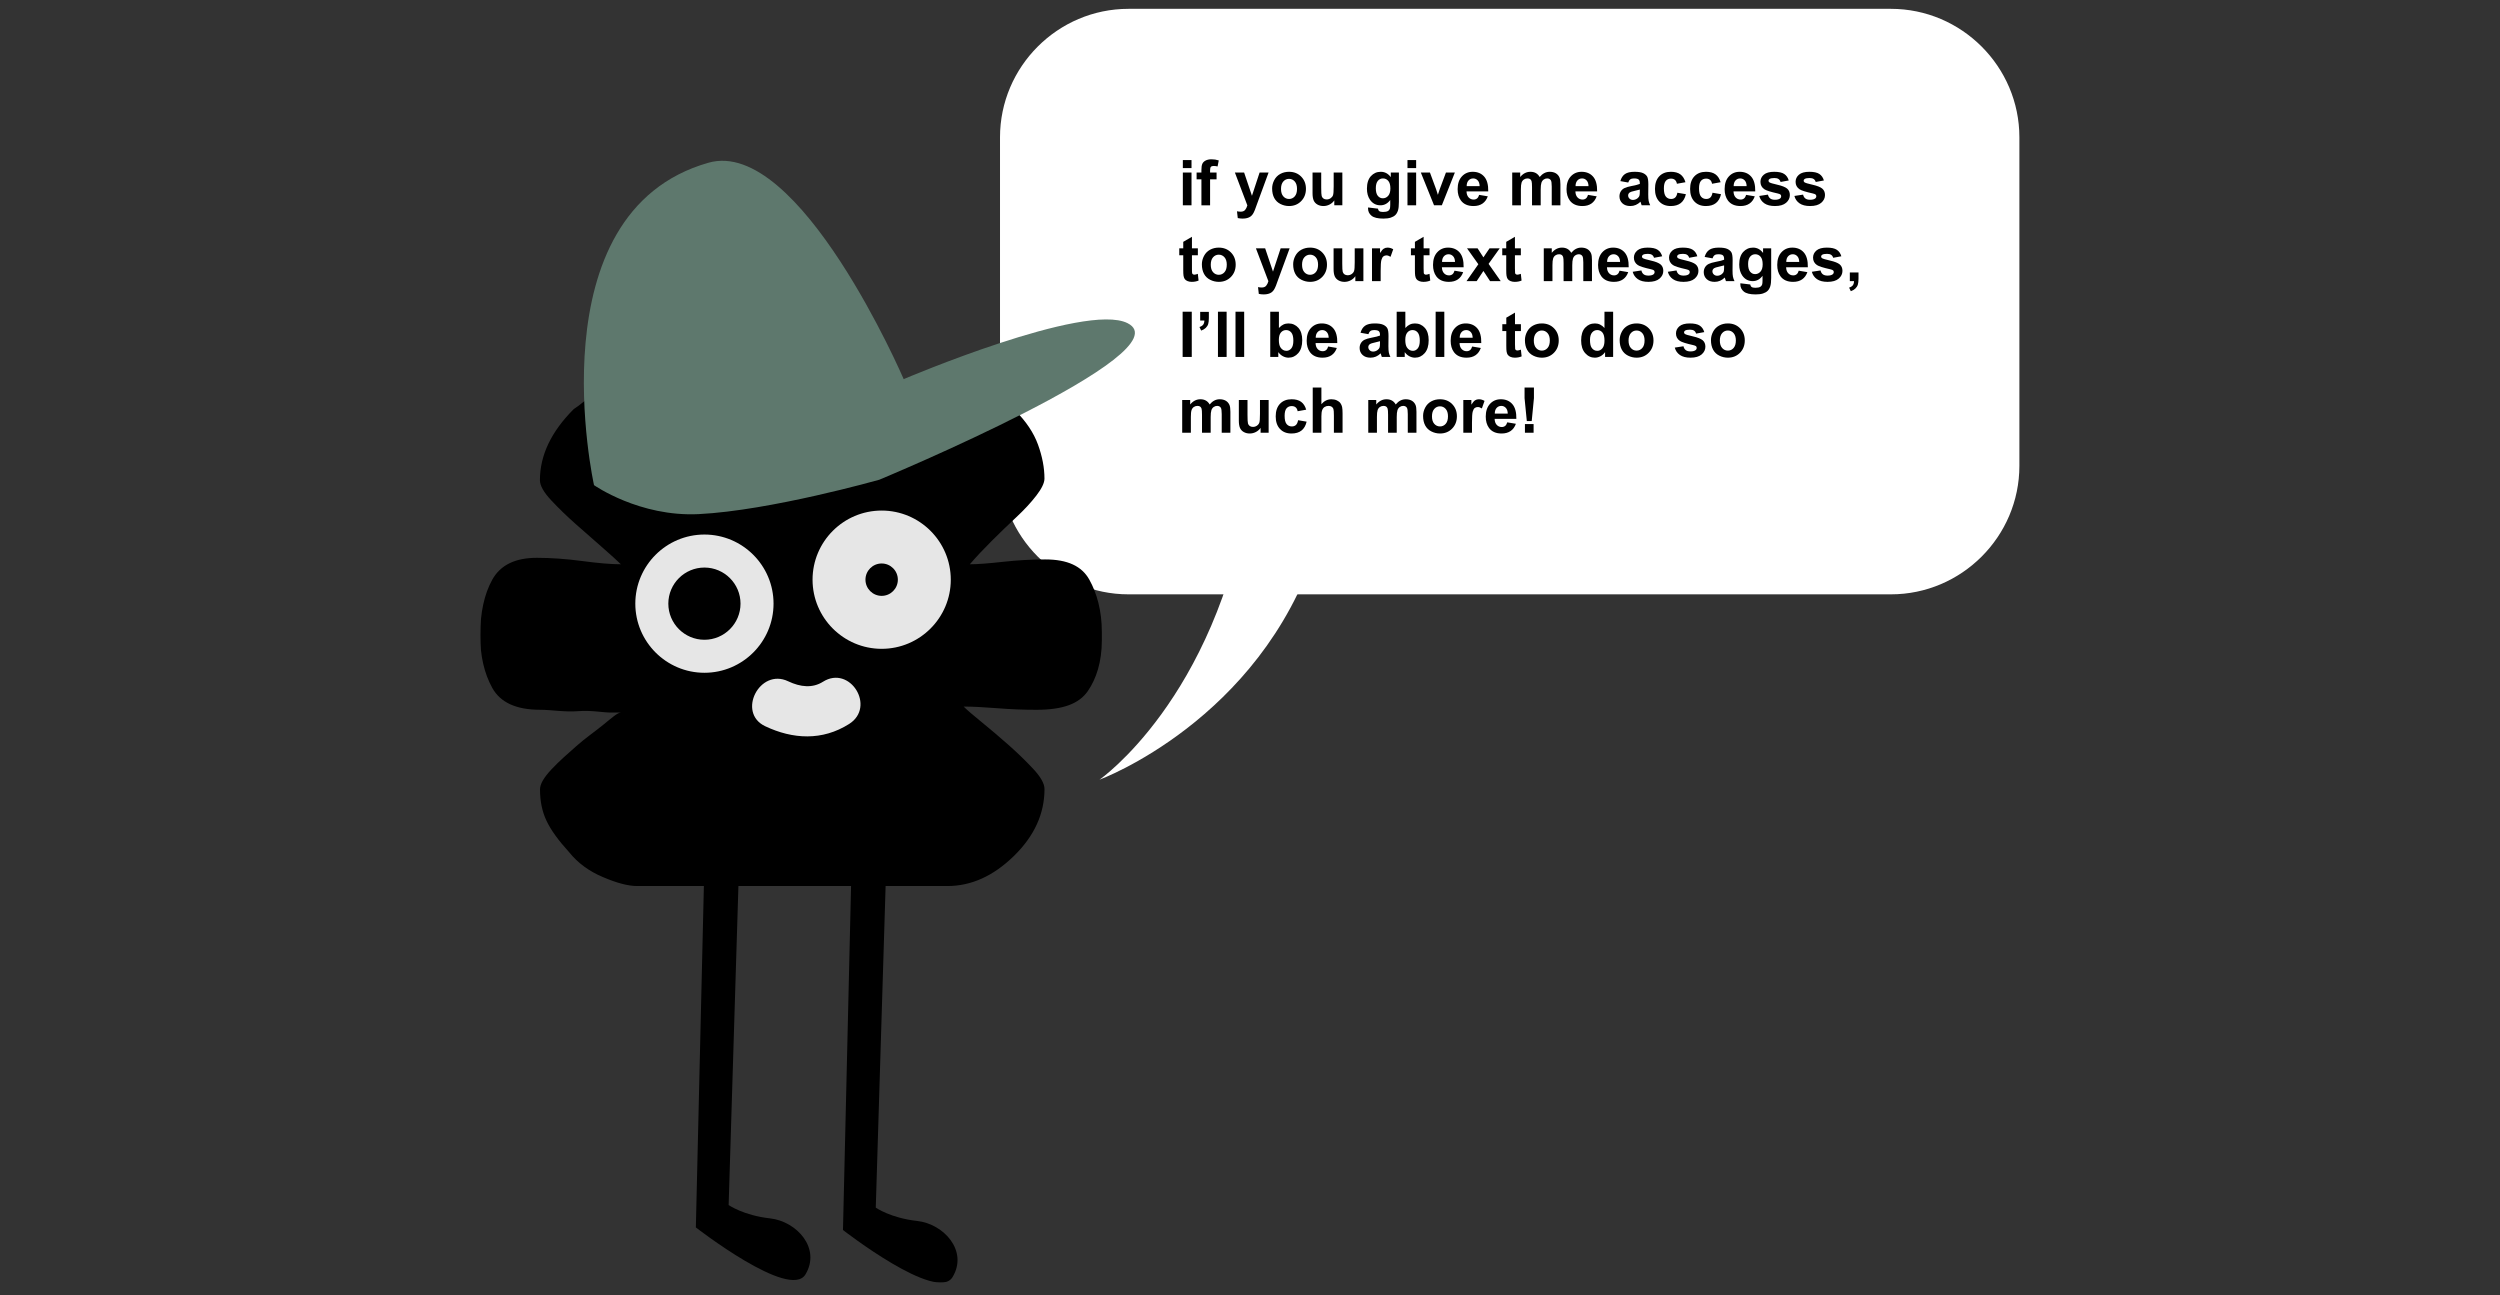 <?xml version="1.0" encoding="UTF-8" standalone="no"?>
<svg width="1187px" height="615px" viewBox="0 0 1187 615" version="1.1" xmlns="http://www.w3.org/2000/svg" xmlns:xlink="http://www.w3.org/1999/xlink" xmlns:sketch="http://www.bohemiancoding.com/sketch/ns">
    <rect x="0" y="0" width="1187" height="615" fill="#333333" stroke="none"/>
    <!-- Generator: Sketch 3.4.2 (15855) - http://www.bohemiancoding.com/sketch -->
    <title>section2</title>
    <desc>Created with Sketch.</desc>
    <defs>
        <path id="path-1" d="M0,0.193 L730.804,0.193 L730.804,605 L0,605 L0,0.193 Z"></path>
    </defs>
    <g id="Page-1" stroke="none" stroke-width="1" fill="none" fill-rule="evenodd" sketch:type="MSPage">
        <g id="section2" sketch:type="MSArtboardGroup">
            <g id="Page-1" sketch:type="MSLayerGroup" transform="translate(228, 4)">
                <path d="M730.804,217.193 C730.804,250.743 703.354,278.193 669.804,278.193 L307.804,278.193 C274.254,278.193 246.804,250.743 246.804,217.193 L246.804,61.193 C246.804,27.643 274.254,0.193 307.804,0.193 L669.804,0.193 C703.354,0.193 730.804,27.643 730.804,61.193 L730.804,217.193 Z" id="Fill-1" fill="#FFFFFF" sketch:type="MSShapeGroup"></path>
                <mask id="mask-2" sketch:name="Clip 4" fill="white">
                    <use xlink:href="#path-1"></use>
                </mask>
                <g id="Clip-4"></g>
                <path d="M333.614,77.919 L337.73,77.919 L337.73,93.476 L333.614,93.476 L333.614,77.919 Z M333.614,72.001 L337.73,72.001 L337.73,75.81 L333.614,75.81 L333.614,72.001 Z" id="Fill-3" fill="#000000" sketch:type="MSShapeGroup" mask="url(#mask-2)"></path>
                <path d="M340.147,77.919 L342.433,77.919 L342.433,76.747 C342.433,75.439 342.572,74.462 342.851,73.817 C343.127,73.173 343.642,72.648 344.387,72.243 C345.135,71.838 346.08,71.635 347.223,71.635 C348.394,71.635 349.543,71.811 350.666,72.162 L350.108,75.033 C349.454,74.877 348.825,74.799 348.219,74.799 C347.623,74.799 347.197,74.939 346.937,75.216 C346.678,75.495 346.548,76.029 346.548,76.82 L346.548,77.919 L349.625,77.919 L349.625,81.156 L346.548,81.156 L346.548,93.476 L342.433,93.476 L342.433,81.156 L340.147,81.156 L340.147,77.919 Z" id="Fill-5" fill="#000000" sketch:type="MSShapeGroup" mask="url(#mask-2)"></path>
                <path d="M358.326,77.919 L362.706,77.919 L366.427,88.964 L370.059,77.919 L374.322,77.919 L368.829,92.89 L367.847,95.6 C367.486,96.508 367.141,97.201 366.815,97.68 C366.487,98.158 366.112,98.546 365.686,98.845 C365.263,99.142 364.739,99.374 364.12,99.54 C363.499,99.706 362.799,99.789 362.017,99.789 C361.226,99.789 360.45,99.706 359.688,99.54 L359.322,96.317 C359.967,96.444 360.548,96.508 361.065,96.508 C362.022,96.508 362.73,96.227 363.189,95.665 C363.648,95.104 364,94.389 364.244,93.52 L358.326,77.919 Z" id="Fill-6" fill="#000000" sketch:type="MSShapeGroup" mask="url(#mask-2)"></path>
                <path d="M380.226,85.697 C380.226,87.24 380.592,88.422 381.325,89.242 C382.057,90.062 382.96,90.472 384.035,90.472 C385.109,90.472 386.009,90.062 386.738,89.242 C387.464,88.422 387.829,87.23 387.829,85.668 C387.829,84.144 387.464,82.972 386.738,82.152 C386.009,81.332 385.109,80.922 384.035,80.922 C382.96,80.922 382.057,81.332 381.325,82.152 C380.592,82.972 380.226,84.154 380.226,85.697 M376.007,85.477 C376.007,84.11 376.344,82.787 377.018,81.508 C377.692,80.228 378.646,79.252 379.882,78.578 C381.117,77.904 382.497,77.567 384.02,77.567 C386.373,77.567 388.302,78.332 389.806,79.86 C391.31,81.388 392.062,83.319 392.062,85.653 C392.062,88.007 391.302,89.958 389.785,91.505 C388.265,93.053 386.354,93.827 384.049,93.827 C382.623,93.827 381.263,93.505 379.97,92.86 C378.675,92.216 377.692,91.27 377.018,90.026 C376.344,88.78 376.007,87.264 376.007,85.477" id="Fill-7" fill="#000000" sketch:type="MSShapeGroup" mask="url(#mask-2)"></path>
                <path d="M405.523,93.475 L405.523,91.146 C404.957,91.976 404.211,92.63 403.29,93.109 C402.366,93.587 401.392,93.827 400.367,93.827 C399.322,93.827 398.384,93.597 397.554,93.138 C396.724,92.679 396.124,92.035 395.752,91.204 C395.381,90.374 395.196,89.227 395.196,87.762 L395.196,77.918 L399.312,77.918 L399.312,85.067 C399.312,87.254 399.387,88.595 399.54,89.088 C399.69,89.581 399.966,89.972 400.367,90.26 C400.767,90.548 401.275,90.692 401.89,90.692 C402.593,90.692 403.223,90.499 403.78,90.114 C404.336,89.728 404.717,89.248 404.922,88.678 C405.127,88.106 405.23,86.707 405.23,84.481 L405.23,77.918 L409.346,77.918 L409.346,93.475 L405.523,93.475 Z" id="Fill-8" fill="#000000" sketch:type="MSShapeGroup" mask="url(#mask-2)"></path>
                <path d="M425.24,85.375 C425.24,87.025 425.559,88.234 426.2,89.001 C426.839,89.768 427.628,90.15 428.565,90.15 C429.571,90.15 430.421,89.758 431.114,88.972 C431.807,88.186 432.154,87.021 432.154,85.478 C432.154,83.866 431.822,82.67 431.158,81.889 C430.494,81.107 429.654,80.717 428.638,80.717 C427.652,80.717 426.839,81.101 426.2,81.866 C425.559,82.634 425.24,83.803 425.24,85.375 M421.563,94.501 L426.265,95.072 C426.344,95.619 426.524,95.995 426.807,96.2 C427.198,96.493 427.813,96.64 428.653,96.64 C429.727,96.64 430.533,96.479 431.07,96.156 C431.431,95.941 431.705,95.595 431.89,95.116 C432.017,94.774 432.081,94.145 432.081,93.227 L432.081,90.956 C430.85,92.636 429.298,93.476 427.423,93.476 C425.333,93.476 423.678,92.592 422.457,90.824 C421.5,89.428 421.021,87.689 421.021,85.609 C421.021,83.002 421.649,81.01 422.903,79.633 C424.159,78.256 425.719,77.567 427.584,77.567 C429.508,77.567 431.094,78.412 432.344,80.102 L432.344,77.919 L436.197,77.919 L436.197,91.879 C436.197,93.715 436.046,95.087 435.743,95.995 C435.44,96.903 435.015,97.616 434.469,98.134 C433.922,98.651 433.192,99.057 432.278,99.35 C431.366,99.643 430.211,99.789 428.814,99.789 C426.177,99.789 424.307,99.337 423.204,98.435 C422.1,97.53 421.549,96.386 421.549,94.999 C421.549,94.862 421.553,94.696 421.563,94.501" id="Fill-9" fill="#000000" sketch:type="MSShapeGroup" mask="url(#mask-2)"></path>
                <path d="M440.27,77.919 L444.386,77.919 L444.386,93.476 L440.27,93.476 L440.27,77.919 Z M440.27,72.001 L444.386,72.001 L444.386,75.81 L440.27,75.81 L440.27,72.001 Z" id="Fill-10" fill="#000000" sketch:type="MSShapeGroup" mask="url(#mask-2)"></path>
                <path d="M452.882,93.475 L446.612,77.918 L450.934,77.918 L453.863,85.858 L454.713,88.509 C454.938,87.835 455.079,87.391 455.138,87.176 C455.275,86.737 455.421,86.297 455.577,85.858 L458.536,77.918 L462.77,77.918 L456.588,93.475 L452.882,93.475 Z" id="Fill-11" fill="#000000" sketch:type="MSShapeGroup" mask="url(#mask-2)"></path>
                <path d="M474.532,84.364 C474.503,83.173 474.195,82.267 473.609,81.647 C473.023,81.027 472.31,80.717 471.47,80.717 C470.572,80.717 469.83,81.044 469.244,81.698 C468.658,82.352 468.37,83.241 468.38,84.364 L474.532,84.364 Z M474.298,88.524 L478.399,89.213 C477.872,90.717 477.04,91.862 475.901,92.647 C474.764,93.434 473.341,93.827 471.632,93.827 C468.927,93.827 466.925,92.943 465.626,91.176 C464.6,89.76 464.088,87.972 464.088,85.814 C464.088,83.236 464.761,81.218 466.109,79.757 C467.457,78.298 469.161,77.567 471.221,77.567 C473.536,77.567 475.362,78.332 476.7,79.86 C478.038,81.388 478.678,83.729 478.619,86.884 L468.306,86.884 C468.336,88.104 468.668,89.054 469.303,89.733 C469.937,90.412 470.728,90.751 471.676,90.751 C472.32,90.751 472.862,90.575 473.302,90.223 C473.741,89.872 474.073,89.305 474.298,88.524 L474.298,88.524 Z" id="Fill-12" fill="#000000" sketch:type="MSShapeGroup" mask="url(#mask-2)"></path>
                <path d="M490.001,77.919 L493.795,77.919 L493.795,80.043 C495.152,78.393 496.769,77.567 498.644,77.567 C499.64,77.567 500.504,77.773 501.236,78.183 C501.969,78.593 502.569,79.213 503.038,80.043 C503.722,79.213 504.459,78.593 505.25,78.183 C506.041,77.773 506.886,77.567 507.784,77.567 C508.927,77.567 509.894,77.8 510.685,78.263 C511.476,78.728 512.066,79.408 512.457,80.307 C512.74,80.971 512.882,82.045 512.882,83.529 L512.882,93.476 L508.766,93.476 L508.766,84.584 C508.766,83.041 508.624,82.045 508.341,81.596 C507.96,81.01 507.374,80.717 506.583,80.717 C506.007,80.717 505.465,80.893 504.957,81.244 C504.449,81.596 504.083,82.111 503.858,82.79 C503.634,83.469 503.522,84.54 503.522,86.005 L503.522,93.476 L499.405,93.476 L499.405,84.95 C499.405,83.437 499.332,82.46 499.186,82.021 C499.039,81.581 498.812,81.254 498.505,81.039 C498.196,80.824 497.779,80.717 497.252,80.717 C496.617,80.717 496.046,80.888 495.538,81.23 C495.03,81.571 494.667,82.065 494.446,82.709 C494.228,83.354 494.117,84.423 494.117,85.917 L494.117,93.476 L490.001,93.476 L490.001,77.919 Z" id="Fill-13" fill="#000000" sketch:type="MSShapeGroup" mask="url(#mask-2)"></path>
                <path d="M526.227,84.364 C526.198,83.173 525.89,82.267 525.304,81.647 C524.718,81.027 524.005,80.717 523.165,80.717 C522.267,80.717 521.525,81.044 520.939,81.698 C520.353,82.352 520.065,83.241 520.075,84.364 L526.227,84.364 Z M525.993,88.524 L530.094,89.213 C529.567,90.717 528.734,91.862 527.597,92.647 C526.458,93.434 525.036,93.827 523.327,93.827 C520.622,93.827 518.62,92.943 517.321,91.176 C516.295,89.76 515.783,87.972 515.783,85.814 C515.783,83.236 516.456,81.218 517.804,79.757 C519.152,78.298 520.856,77.567 522.916,77.567 C525.231,77.567 527.057,78.332 528.395,79.86 C529.733,81.388 530.373,83.729 530.314,86.884 L520.001,86.884 C520.031,88.104 520.363,89.054 520.998,89.733 C521.632,90.412 522.423,90.751 523.371,90.751 C524.015,90.751 524.557,90.575 524.997,90.223 C525.436,89.872 525.768,89.305 525.993,88.524 L525.993,88.524 Z" id="Fill-14" fill="#000000" sketch:type="MSShapeGroup" mask="url(#mask-2)"></path>
                <path d="M550.587,86.004 C550.06,86.18 549.225,86.391 548.082,86.635 C546.94,86.879 546.192,87.118 545.841,87.353 C545.304,87.734 545.035,88.216 545.035,88.802 C545.035,89.379 545.25,89.876 545.68,90.296 C546.109,90.716 546.656,90.927 547.32,90.927 C548.063,90.927 548.771,90.683 549.444,90.194 C549.942,89.823 550.27,89.368 550.426,88.832 C550.533,88.481 550.587,87.811 550.587,86.825 L550.587,86.004 Z M545.079,82.665 L541.344,81.99 C541.764,80.487 542.486,79.374 543.512,78.65 C544.537,77.928 546.061,77.567 548.082,77.567 C549.918,77.567 551.285,77.784 552.184,78.219 C553.082,78.653 553.714,79.206 554.081,79.874 C554.446,80.543 554.63,81.772 554.63,83.558 L554.586,88.362 C554.586,89.731 554.651,90.739 554.784,91.388 C554.915,92.037 555.162,92.734 555.524,93.475 L551.451,93.475 C551.344,93.201 551.212,92.796 551.056,92.26 C550.987,92.016 550.939,91.855 550.909,91.775 C550.206,92.46 549.454,92.972 548.653,93.314 C547.853,93.656 546.998,93.826 546.09,93.826 C544.488,93.826 543.226,93.392 542.304,92.523 C541.38,91.653 540.919,90.555 540.919,89.228 C540.919,88.349 541.129,87.566 541.549,86.876 C541.969,86.189 542.558,85.66 543.314,85.293 C544.071,84.928 545.162,84.609 546.588,84.335 C548.512,83.974 549.845,83.636 550.587,83.323 L550.587,82.913 C550.587,82.123 550.392,81.559 550.001,81.222 C549.61,80.885 548.873,80.716 547.789,80.716 C547.057,80.716 546.485,80.861 546.075,81.15 C545.665,81.438 545.333,81.942 545.079,82.665 L545.079,82.665 Z" id="Fill-15" fill="#000000" sketch:type="MSShapeGroup" mask="url(#mask-2)"></path>
                <path d="M572.252,82.518 L568.194,83.25 C568.058,82.44 567.747,81.83 567.265,81.419 C566.78,81.009 566.153,80.804 565.382,80.804 C564.356,80.804 563.538,81.159 562.929,81.866 C562.317,82.575 562.013,83.758 562.013,85.418 C562.013,87.264 562.323,88.568 562.942,89.33 C563.564,90.091 564.396,90.472 565.44,90.472 C566.222,90.472 566.861,90.25 567.359,89.805 C567.857,89.362 568.209,88.597 568.414,87.513 L572.457,88.202 C572.037,90.057 571.231,91.458 570.04,92.406 C568.849,93.353 567.252,93.827 565.25,93.827 C562.975,93.827 561.161,93.109 559.808,91.673 C558.456,90.238 557.779,88.25 557.779,85.711 C557.779,83.143 558.458,81.144 559.815,79.713 C561.173,78.283 563.009,77.567 565.323,77.567 C567.218,77.567 568.724,77.975 569.843,78.789 C570.96,79.606 571.764,80.848 572.252,82.518" id="Fill-16" fill="#000000" sketch:type="MSShapeGroup" mask="url(#mask-2)"></path>
                <path d="M588.937,82.518 L584.879,83.25 C584.742,82.44 584.433,81.83 583.948,81.419 C583.466,81.009 582.837,80.804 582.067,80.804 C581.04,80.804 580.223,81.159 579.612,81.866 C579.003,82.575 578.697,83.758 578.697,85.418 C578.697,87.264 579.006,88.568 579.628,89.33 C580.247,90.091 581.081,90.472 582.125,90.472 C582.907,90.472 583.545,90.25 584.043,89.805 C584.542,89.362 584.894,88.597 585.098,87.513 L589.141,88.202 C588.721,90.057 587.915,91.458 586.725,92.406 C585.534,93.353 583.937,93.827 581.934,93.827 C579.659,93.827 577.845,93.109 576.494,91.673 C575.139,90.238 574.463,88.25 574.463,85.711 C574.463,83.143 575.143,81.144 576.5,79.713 C577.857,78.283 579.693,77.567 582.008,77.567 C583.903,77.567 585.409,77.975 586.527,78.789 C587.645,79.606 588.448,80.848 588.937,82.518" id="Fill-17" fill="#000000" sketch:type="MSShapeGroup" mask="url(#mask-2)"></path>
                <path d="M601.3,84.364 C601.271,83.173 600.963,82.267 600.377,81.647 C599.791,81.027 599.078,80.717 598.238,80.717 C597.34,80.717 596.598,81.044 596.012,81.698 C595.426,82.352 595.138,83.241 595.148,84.364 L601.3,84.364 Z M601.066,88.524 L605.167,89.213 C604.64,90.717 603.808,91.862 602.669,92.647 C601.532,93.434 600.109,93.827 598.4,93.827 C595.695,93.827 593.693,92.943 592.394,91.176 C591.368,89.76 590.856,87.972 590.856,85.814 C590.856,83.236 591.529,81.218 592.877,79.757 C594.225,78.298 595.929,77.567 597.989,77.567 C600.304,77.567 602.13,78.332 603.468,79.86 C604.806,81.388 605.446,83.729 605.387,86.884 L595.074,86.884 C595.104,88.104 595.436,89.054 596.071,89.733 C596.705,90.412 597.496,90.751 598.444,90.751 C599.088,90.751 599.63,90.575 600.07,90.223 C600.509,89.872 600.841,89.305 601.066,88.524 L601.066,88.524 Z" id="Fill-18" fill="#000000" sketch:type="MSShapeGroup" mask="url(#mask-2)"></path>
                <path d="M607.291,89.037 L611.422,88.407 C611.598,89.208 611.954,89.816 612.491,90.231 C613.028,90.646 613.78,90.853 614.747,90.853 C615.812,90.853 616.612,90.658 617.149,90.267 C617.511,89.994 617.691,89.628 617.691,89.169 C617.691,88.856 617.594,88.598 617.398,88.392 C617.193,88.197 616.734,88.016 616.021,87.85 C612.701,87.118 610.597,86.449 609.708,85.844 C608.478,85.004 607.862,83.837 607.862,82.343 C607.862,80.995 608.395,79.862 609.459,78.944 C610.523,78.026 612.174,77.567 614.41,77.567 C616.539,77.567 618.121,77.914 619.156,78.607 C620.191,79.301 620.904,80.326 621.295,81.683 L617.413,82.401 C617.247,81.796 616.933,81.332 616.468,81.01 C616.005,80.687 615.343,80.526 614.483,80.526 C613.399,80.526 612.623,80.678 612.154,80.98 C611.842,81.195 611.686,81.474 611.686,81.815 C611.686,82.108 611.822,82.357 612.096,82.562 C612.467,82.836 613.749,83.222 615.94,83.72 C618.134,84.218 619.664,84.828 620.533,85.551 C621.393,86.283 621.822,87.304 621.822,88.612 C621.822,90.038 621.227,91.264 620.035,92.289 C618.844,93.314 617.081,93.827 614.747,93.827 C612.628,93.827 610.95,93.397 609.716,92.538 C608.479,91.679 607.672,90.512 607.291,89.037" id="Fill-19" fill="#000000" sketch:type="MSShapeGroup" mask="url(#mask-2)"></path>
                <path d="M623.976,89.037 L628.107,88.407 C628.283,89.208 628.639,89.816 629.176,90.231 C629.713,90.646 630.465,90.853 631.432,90.853 C632.497,90.853 633.297,90.658 633.834,90.267 C634.196,89.994 634.376,89.628 634.376,89.169 C634.376,88.856 634.279,88.598 634.083,88.392 C633.878,88.197 633.419,88.016 632.706,87.85 C629.386,87.118 627.282,86.449 626.393,85.844 C625.163,85.004 624.547,83.837 624.547,82.343 C624.547,80.995 625.08,79.862 626.144,78.944 C627.208,78.026 628.859,77.567 631.095,77.567 C633.224,77.567 634.806,77.914 635.841,78.607 C636.876,79.301 637.589,80.326 637.98,81.683 L634.098,82.401 C633.932,81.796 633.617,81.332 633.154,81.01 C632.689,80.687 632.028,80.526 631.168,80.526 C630.084,80.526 629.308,80.678 628.839,80.98 C628.527,81.195 628.371,81.474 628.371,81.815 C628.371,82.108 628.507,82.357 628.781,82.562 C629.152,82.836 630.433,83.222 632.626,83.72 C634.818,84.218 636.349,84.828 637.218,85.551 C638.078,86.283 638.507,87.304 638.507,88.612 C638.507,90.038 637.912,91.264 636.72,92.289 C635.529,93.314 633.766,93.827 631.432,93.827 C629.313,93.827 627.636,93.397 626.4,92.538 C625.165,91.679 624.357,90.512 623.976,89.037" id="Fill-20" fill="#000000" sketch:type="MSShapeGroup" mask="url(#mask-2)"></path>
                <path d="M340.748,113.919 L340.748,117.2 L337.935,117.2 L337.935,123.47 C337.935,124.739 337.962,125.48 338.017,125.689 C338.069,125.899 338.192,126.072 338.382,126.209 C338.573,126.346 338.805,126.414 339.078,126.414 C339.459,126.414 340.011,126.282 340.733,126.019 L341.085,129.212 C340.128,129.622 339.044,129.827 337.833,129.827 C337.091,129.827 336.422,129.702 335.826,129.454 C335.23,129.204 334.794,128.882 334.515,128.487 C334.237,128.091 334.044,127.557 333.936,126.883 C333.849,126.404 333.805,125.438 333.805,123.982 L333.805,117.2 L331.915,117.2 L331.915,113.919 L333.805,113.919 L333.805,110.828 L337.935,108.426 L337.935,113.919 L340.748,113.919 Z" id="Fill-21" fill="#000000" sketch:type="MSShapeGroup" mask="url(#mask-2)"></path>
                <path d="M346.871,121.697 C346.871,123.24 347.237,124.422 347.97,125.242 C348.702,126.062 349.605,126.472 350.68,126.472 C351.754,126.472 352.655,126.062 353.382,125.242 C354.11,124.422 354.474,123.23 354.474,121.668 C354.474,120.144 354.11,118.972 353.382,118.152 C352.655,117.332 351.754,116.922 350.68,116.922 C349.605,116.922 348.702,117.332 347.97,118.152 C347.237,118.972 346.871,120.154 346.871,121.697 M342.652,121.477 C342.652,120.11 342.989,118.787 343.663,117.508 C344.337,116.228 345.292,115.252 346.526,114.578 C347.763,113.904 349.142,113.567 350.665,113.567 C353.018,113.567 354.947,114.332 356.451,115.86 C357.955,117.388 358.707,119.319 358.707,121.653 C358.707,124.007 357.948,125.958 356.429,127.505 C354.911,129.053 352.999,129.827 350.694,129.827 C349.268,129.827 347.909,129.505 346.614,128.86 C345.321,128.216 344.337,127.27 343.663,126.026 C342.989,124.78 342.652,123.264 342.652,121.477" id="Fill-22" fill="#000000" sketch:type="MSShapeGroup" mask="url(#mask-2)"></path>
                <path d="M368.316,113.919 L372.696,113.919 L376.417,124.964 L380.049,113.919 L384.312,113.919 L378.819,128.89 L377.837,131.6 C377.476,132.508 377.131,133.201 376.805,133.68 C376.477,134.158 376.102,134.546 375.676,134.845 C375.253,135.142 374.729,135.374 374.11,135.54 C373.489,135.706 372.789,135.789 372.007,135.789 C371.216,135.789 370.44,135.706 369.678,135.54 L369.312,132.317 C369.957,132.444 370.538,132.508 371.055,132.508 C372.012,132.508 372.72,132.227 373.179,131.665 C373.638,131.104 373.99,130.389 374.234,129.52 L368.316,113.919 Z" id="Fill-23" fill="#000000" sketch:type="MSShapeGroup" mask="url(#mask-2)"></path>
                <path d="M390.216,121.697 C390.216,123.24 390.582,124.422 391.315,125.242 C392.047,126.062 392.95,126.472 394.025,126.472 C395.099,126.472 395.999,126.062 396.728,125.242 C397.454,124.422 397.819,123.23 397.819,121.668 C397.819,120.144 397.454,118.972 396.728,118.152 C395.999,117.332 395.099,116.922 394.025,116.922 C392.95,116.922 392.047,117.332 391.315,118.152 C390.582,118.972 390.216,120.154 390.216,121.697 M385.997,121.477 C385.997,120.11 386.334,118.787 387.008,117.508 C387.682,116.228 388.636,115.252 389.872,114.578 C391.107,113.904 392.487,113.567 394.01,113.567 C396.363,113.567 398.292,114.332 399.796,115.86 C401.3,117.388 402.052,119.319 402.052,121.653 C402.052,124.007 401.292,125.958 399.775,127.505 C398.255,129.053 396.344,129.827 394.039,129.827 C392.613,129.827 391.253,129.505 389.96,128.86 C388.665,128.216 387.682,127.27 387.008,126.026 C386.334,124.78 385.997,123.264 385.997,121.477" id="Fill-24" fill="#000000" sketch:type="MSShapeGroup" mask="url(#mask-2)"></path>
                <path d="M415.514,129.475 L415.514,127.146 C414.948,127.976 414.202,128.63 413.281,129.109 C412.357,129.587 411.383,129.827 410.358,129.827 C409.313,129.827 408.375,129.597 407.545,129.138 C406.715,128.679 406.115,128.035 405.743,127.204 C405.372,126.374 405.187,125.227 405.187,123.762 L405.187,113.918 L409.303,113.918 L409.303,121.067 C409.303,123.254 409.378,124.595 409.531,125.088 C409.681,125.581 409.957,125.972 410.358,126.26 C410.758,126.548 411.266,126.692 411.881,126.692 C412.584,126.692 413.214,126.499 413.771,126.114 C414.327,125.728 414.708,125.248 414.913,124.678 C415.118,124.106 415.221,122.707 415.221,120.481 L415.221,113.918 L419.337,113.918 L419.337,129.475 L415.514,129.475 Z" id="Fill-25" fill="#000000" sketch:type="MSShapeGroup" mask="url(#mask-2)"></path>
                <path d="M427.54,129.475 L423.424,129.475 L423.424,113.918 L427.247,113.918 L427.247,116.13 C427.901,115.085 428.489,114.397 429.013,114.065 C429.534,113.733 430.128,113.567 430.792,113.567 C431.729,113.567 432.633,113.826 433.502,114.343 L432.227,117.932 C431.534,117.483 430.89,117.258 430.294,117.258 C429.718,117.258 429.229,117.417 428.829,117.735 C428.429,118.052 428.114,118.625 427.884,119.455 C427.655,120.286 427.54,122.024 427.54,124.67 L427.54,129.475 Z" id="Fill-26" fill="#000000" sketch:type="MSShapeGroup" mask="url(#mask-2)"></path>
                <path d="M450.743,113.919 L450.743,117.2 L447.93,117.2 L447.93,123.47 C447.93,124.739 447.958,125.48 448.011,125.689 C448.065,125.899 448.186,126.072 448.378,126.209 C448.567,126.346 448.8,126.414 449.073,126.414 C449.454,126.414 450.006,126.282 450.728,126.019 L451.08,129.212 C450.123,129.622 449.039,129.827 447.828,129.827 C447.086,129.827 446.417,129.702 445.821,129.454 C445.225,129.204 444.788,128.882 444.511,128.487 C444.231,128.091 444.039,127.557 443.931,126.883 C443.844,126.404 443.8,125.438 443.8,123.982 L443.8,117.2 L441.91,117.2 L441.91,113.919 L443.8,113.919 L443.8,110.828 L447.93,108.426 L447.93,113.919 L450.743,113.919 Z" id="Fill-27" fill="#000000" sketch:type="MSShapeGroup" mask="url(#mask-2)"></path>
                <path d="M462.843,120.364 C462.814,119.173 462.506,118.267 461.92,117.647 C461.334,117.027 460.621,116.717 459.781,116.717 C458.883,116.717 458.141,117.044 457.555,117.698 C456.969,118.352 456.681,119.241 456.691,120.364 L462.843,120.364 Z M462.609,124.524 L466.71,125.213 C466.183,126.717 465.351,127.862 464.212,128.647 C463.075,129.434 461.652,129.827 459.943,129.827 C457.238,129.827 455.236,128.943 453.937,127.176 C452.911,125.76 452.399,123.972 452.399,121.814 C452.399,119.236 453.072,117.218 454.42,115.757 C455.768,114.298 457.472,113.567 459.532,113.567 C461.847,113.567 463.673,114.332 465.011,115.86 C466.349,117.388 466.989,119.729 466.93,122.884 L456.617,122.884 C456.647,124.104 456.979,125.054 457.614,125.733 C458.248,126.412 459.039,126.751 459.987,126.751 C460.631,126.751 461.173,126.575 461.613,126.223 C462.052,125.872 462.384,125.305 462.609,124.524 L462.609,124.524 Z" id="Fill-28" fill="#000000" sketch:type="MSShapeGroup" mask="url(#mask-2)"></path>
                <path d="M468.307,129.475 L473.917,121.462 L468.541,113.918 L473.566,113.918 L476.32,118.196 L479.22,113.918 L484.054,113.918 L478.781,121.287 L484.537,129.475 L479.484,129.475 L476.32,124.656 L473.126,129.475 L468.307,129.475 Z" id="Fill-29" fill="#000000" sketch:type="MSShapeGroup" mask="url(#mask-2)"></path>
                <path d="M494.103,113.919 L494.103,117.2 L491.289,117.2 L491.289,123.47 C491.289,124.739 491.317,125.48 491.37,125.689 C491.425,125.899 491.546,126.072 491.738,126.209 C491.926,126.346 492.159,126.414 492.433,126.414 C492.813,126.414 493.365,126.282 494.087,126.019 L494.44,129.212 C493.483,129.622 492.399,129.827 491.188,129.827 C490.445,129.827 489.776,129.702 489.18,129.454 C488.584,129.204 488.147,128.882 487.87,128.487 C487.591,128.091 487.399,127.557 487.291,126.883 C487.204,126.404 487.159,125.438 487.159,123.982 L487.159,117.2 L485.269,117.2 L485.269,113.919 L487.159,113.919 L487.159,110.828 L491.289,108.426 L491.289,113.919 L494.103,113.919 Z" id="Fill-30" fill="#000000" sketch:type="MSShapeGroup" mask="url(#mask-2)"></path>
                <path d="M504.986,113.919 L508.78,113.919 L508.78,116.043 C510.137,114.393 511.754,113.567 513.629,113.567 C514.625,113.567 515.489,113.773 516.221,114.183 C516.954,114.593 517.554,115.213 518.023,116.043 C518.707,115.213 519.444,114.593 520.235,114.183 C521.026,113.773 521.871,113.567 522.769,113.567 C523.912,113.567 524.879,113.8 525.67,114.263 C526.461,114.728 527.051,115.408 527.442,116.307 C527.725,116.971 527.867,118.045 527.867,119.529 L527.867,129.476 L523.751,129.476 L523.751,120.584 C523.751,119.041 523.609,118.045 523.326,117.596 C522.945,117.01 522.359,116.717 521.568,116.717 C520.992,116.717 520.45,116.893 519.942,117.244 C519.434,117.596 519.068,118.111 518.843,118.79 C518.619,119.469 518.507,120.54 518.507,122.005 L518.507,129.476 L514.39,129.476 L514.39,120.95 C514.39,119.437 514.317,118.46 514.171,118.021 C514.024,117.581 513.798,117.254 513.489,117.039 C513.182,116.824 512.764,116.717 512.237,116.717 C511.602,116.717 511.031,116.888 510.523,117.23 C510.015,117.571 509.651,118.065 509.432,118.709 C509.212,119.354 509.102,120.423 509.102,121.917 L509.102,129.476 L504.986,129.476 L504.986,113.919 Z" id="Fill-31" fill="#000000" sketch:type="MSShapeGroup" mask="url(#mask-2)"></path>
                <path d="M541.212,120.364 C541.183,119.173 540.875,118.267 540.289,117.647 C539.703,117.027 538.99,116.717 538.15,116.717 C537.252,116.717 536.51,117.044 535.924,117.698 C535.338,118.352 535.05,119.241 535.06,120.364 L541.212,120.364 Z M540.978,124.524 L545.079,125.213 C544.552,126.717 543.72,127.862 542.581,128.647 C541.444,129.434 540.021,129.827 538.312,129.827 C535.607,129.827 533.605,128.943 532.306,127.176 C531.28,125.76 530.768,123.972 530.768,121.814 C530.768,119.236 531.441,117.218 532.789,115.757 C534.137,114.298 535.841,113.567 537.901,113.567 C540.216,113.567 542.042,114.332 543.38,115.86 C544.718,117.388 545.358,119.729 545.299,122.884 L534.986,122.884 C535.016,124.104 535.348,125.054 535.983,125.733 C536.617,126.412 537.408,126.751 538.356,126.751 C539,126.751 539.542,126.575 539.982,126.223 C540.421,125.872 540.753,125.305 540.978,124.524 L540.978,124.524 Z" id="Fill-32" fill="#000000" sketch:type="MSShapeGroup" mask="url(#mask-2)"></path>
                <path d="M547.203,125.037 L551.334,124.407 C551.51,125.208 551.866,125.816 552.403,126.231 C552.94,126.646 553.692,126.853 554.659,126.853 C555.724,126.853 556.524,126.658 557.061,126.267 C557.423,125.994 557.603,125.628 557.603,125.169 C557.603,124.856 557.506,124.598 557.31,124.392 C557.105,124.197 556.646,124.016 555.933,123.85 C552.613,123.118 550.509,122.449 549.62,121.844 C548.39,121.004 547.774,119.837 547.774,118.343 C547.774,116.995 548.307,115.862 549.371,114.944 C550.435,114.026 552.086,113.567 554.322,113.567 C556.451,113.567 558.033,113.914 559.068,114.607 C560.103,115.301 560.816,116.326 561.207,117.683 L557.325,118.401 C557.159,117.796 556.845,117.332 556.38,117.01 C555.917,116.687 555.255,116.526 554.395,116.526 C553.311,116.526 552.535,116.678 552.066,116.98 C551.754,117.195 551.598,117.474 551.598,117.815 C551.598,118.108 551.734,118.357 552.008,118.562 C552.379,118.836 553.661,119.222 555.852,119.72 C558.046,120.218 559.576,120.828 560.445,121.551 C561.305,122.283 561.734,123.304 561.734,124.612 C561.734,126.038 561.139,127.264 559.947,128.289 C558.756,129.314 556.993,129.827 554.659,129.827 C552.54,129.827 550.862,129.397 549.628,128.538 C548.391,127.679 547.584,126.512 547.203,125.037" id="Fill-33" fill="#000000" sketch:type="MSShapeGroup" mask="url(#mask-2)"></path>
                <path d="M563.888,125.037 L568.019,124.407 C568.195,125.208 568.551,125.816 569.088,126.231 C569.625,126.646 570.377,126.853 571.344,126.853 C572.409,126.853 573.209,126.658 573.746,126.267 C574.108,125.994 574.288,125.628 574.288,125.169 C574.288,124.856 574.191,124.598 573.995,124.392 C573.79,124.197 573.331,124.016 572.618,123.85 C569.298,123.118 567.194,122.449 566.305,121.844 C565.075,121.004 564.459,119.837 564.459,118.343 C564.459,116.995 564.992,115.862 566.056,114.944 C567.12,114.026 568.771,113.567 571.007,113.567 C573.136,113.567 574.718,113.914 575.753,114.607 C576.788,115.301 577.501,116.326 577.892,117.683 L574.01,118.401 C573.844,117.796 573.529,117.332 573.066,117.01 C572.601,116.687 571.94,116.526 571.08,116.526 C569.996,116.526 569.22,116.678 568.751,116.98 C568.439,117.195 568.283,117.474 568.283,117.815 C568.283,118.108 568.419,118.357 568.693,118.562 C569.064,118.836 570.345,119.222 572.538,119.72 C574.73,120.218 576.261,120.828 577.13,121.551 C577.99,122.283 578.419,123.304 578.419,124.612 C578.419,126.038 577.824,127.264 576.632,128.289 C575.441,129.314 573.678,129.827 571.344,129.827 C569.225,129.827 567.548,129.397 566.312,128.538 C565.077,127.679 564.269,126.512 563.888,125.037" id="Fill-34" fill="#000000" sketch:type="MSShapeGroup" mask="url(#mask-2)"></path>
                <path d="M590.606,122.004 C590.079,122.18 589.244,122.391 588.101,122.635 C586.959,122.879 586.211,123.118 585.86,123.353 C585.323,123.734 585.054,124.216 585.054,124.802 C585.054,125.379 585.269,125.876 585.699,126.296 C586.128,126.716 586.675,126.927 587.339,126.927 C588.082,126.927 588.79,126.683 589.463,126.194 C589.961,125.823 590.289,125.368 590.445,124.832 C590.552,124.481 590.606,123.811 590.606,122.825 L590.606,122.004 Z M585.098,118.665 L581.363,117.99 C581.783,116.487 582.505,115.374 583.531,114.65 C584.556,113.928 586.08,113.567 588.101,113.567 C589.937,113.567 591.304,113.784 592.203,114.219 C593.101,114.653 593.733,115.206 594.1,115.874 C594.465,116.543 594.649,117.772 594.649,119.558 L594.605,124.362 C594.605,125.731 594.67,126.739 594.803,127.388 C594.934,128.037 595.181,128.733 595.543,129.476 L591.47,129.476 C591.363,129.202 591.231,128.797 591.075,128.26 C591.006,128.016 590.958,127.855 590.928,127.775 C590.225,128.459 589.473,128.972 588.672,129.315 C587.872,129.655 587.017,129.827 586.109,129.827 C584.507,129.827 583.245,129.393 582.323,128.524 C581.399,127.653 580.938,126.555 580.938,125.228 C580.938,124.349 581.148,123.566 581.568,122.876 C581.988,122.189 582.577,121.66 583.333,121.293 C584.09,120.928 585.181,120.609 586.607,120.335 C588.531,119.974 589.864,119.636 590.606,119.323 L590.606,118.913 C590.606,118.123 590.411,117.559 590.02,117.222 C589.629,116.885 588.892,116.716 587.808,116.716 C587.076,116.716 586.504,116.861 586.094,117.15 C585.684,117.438 585.352,117.942 585.098,118.665 L585.098,118.665 Z" id="Fill-35" fill="#000000" sketch:type="MSShapeGroup" mask="url(#mask-2)"></path>
                <path d="M602.003,121.375 C602.003,123.025 602.323,124.234 602.962,125.001 C603.603,125.768 604.391,126.15 605.328,126.15 C606.334,126.15 607.184,125.758 607.877,124.972 C608.57,124.186 608.917,123.021 608.917,121.478 C608.917,119.866 608.585,118.67 607.921,117.889 C607.257,117.107 606.417,116.717 605.401,116.717 C604.415,116.717 603.603,117.101 602.962,117.866 C602.323,118.634 602.003,119.803 602.003,121.375 M598.326,130.501 L603.028,131.072 C603.107,131.619 603.287,131.995 603.57,132.2 C603.961,132.493 604.576,132.64 605.416,132.64 C606.49,132.64 607.296,132.479 607.833,132.156 C608.194,131.941 608.468,131.595 608.653,131.116 C608.78,130.774 608.844,130.145 608.844,129.227 L608.844,126.956 C607.613,128.636 606.061,129.476 604.186,129.476 C602.096,129.476 600.441,128.592 599.22,126.824 C598.263,125.428 597.784,123.689 597.784,121.609 C597.784,119.002 598.411,117.01 599.667,115.633 C600.921,114.256 602.482,113.567 604.347,113.567 C606.271,113.567 607.857,114.412 609.107,116.102 L609.107,113.919 L612.96,113.919 L612.96,127.879 C612.96,129.715 612.809,131.087 612.506,131.995 C612.203,132.903 611.778,133.616 611.232,134.134 C610.685,134.651 609.954,135.057 609.042,135.35 C608.128,135.643 606.974,135.789 605.577,135.789 C602.94,135.789 601.07,135.337 599.967,134.435 C598.863,133.53 598.312,132.386 598.312,130.999 C598.312,130.862 598.316,130.696 598.326,130.501" id="Fill-36" fill="#000000" sketch:type="MSShapeGroup" mask="url(#mask-2)"></path>
                <path d="M626.275,120.364 C626.246,119.173 625.938,118.267 625.352,117.647 C624.766,117.027 624.053,116.717 623.213,116.717 C622.315,116.717 621.573,117.044 620.987,117.698 C620.401,118.352 620.113,119.241 620.123,120.364 L626.275,120.364 Z M626.041,124.524 L630.142,125.213 C629.615,126.717 628.782,127.862 627.645,128.647 C626.506,129.434 625.084,129.827 623.375,129.827 C620.67,129.827 618.668,128.943 617.369,127.176 C616.343,125.76 615.831,123.972 615.831,121.814 C615.831,119.236 616.504,117.218 617.852,115.757 C619.2,114.298 620.904,113.567 622.964,113.567 C625.279,113.567 627.105,114.332 628.443,115.86 C629.781,117.388 630.421,119.729 630.362,122.884 L620.049,122.884 C620.079,124.104 620.411,125.054 621.046,125.733 C621.68,126.412 622.471,126.751 623.419,126.751 C624.063,126.751 624.605,126.575 625.045,126.223 C625.484,125.872 625.816,125.305 626.041,124.524 L626.041,124.524 Z" id="Fill-37" fill="#000000" sketch:type="MSShapeGroup" mask="url(#mask-2)"></path>
                <path d="M632.267,125.037 L636.398,124.407 C636.574,125.208 636.93,125.816 637.467,126.231 C638.004,126.646 638.756,126.853 639.723,126.853 C640.788,126.853 641.588,126.658 642.125,126.267 C642.487,125.994 642.667,125.628 642.667,125.169 C642.667,124.856 642.57,124.598 642.374,124.392 C642.169,124.197 641.71,124.016 640.997,123.85 C637.677,123.118 635.573,122.449 634.684,121.844 C633.454,121.004 632.838,119.837 632.838,118.343 C632.838,116.995 633.371,115.862 634.435,114.944 C635.499,114.026 637.15,113.567 639.386,113.567 C641.515,113.567 643.097,113.914 644.132,114.607 C645.167,115.301 645.88,116.326 646.271,117.683 L642.389,118.401 C642.223,117.796 641.908,117.332 641.445,117.01 C640.98,116.687 640.319,116.526 639.459,116.526 C638.375,116.526 637.599,116.678 637.13,116.98 C636.818,117.195 636.662,117.474 636.662,117.815 C636.662,118.108 636.798,118.357 637.072,118.562 C637.443,118.836 638.724,119.222 640.917,119.72 C643.109,120.218 644.64,120.828 645.509,121.551 C646.369,122.283 646.798,123.304 646.798,124.612 C646.798,126.038 646.203,127.264 645.011,128.289 C643.82,129.314 642.057,129.827 639.723,129.827 C637.604,129.827 635.927,129.397 634.691,128.538 C633.456,127.679 632.648,126.512 632.267,125.037" id="Fill-38" fill="#000000" sketch:type="MSShapeGroup" mask="url(#mask-2)"></path>
                <path d="M650.299,125.359 L654.415,125.359 L654.415,128.303 C654.415,129.495 654.313,130.434 654.108,131.124 C653.903,131.811 653.515,132.429 652.943,132.976 C652.372,133.523 651.647,133.953 650.768,134.265 L649.962,132.566 C650.792,132.293 651.383,131.917 651.735,131.438 C652.086,130.96 652.272,130.305 652.291,129.475 L650.299,129.475 L650.299,125.359 Z" id="Fill-39" fill="#000000" sketch:type="MSShapeGroup" mask="url(#mask-2)"></path>
                <path d="M333.512,144.001 L337.848,144.001 L337.848,165.476 L333.512,165.476 L333.512,144.001 Z" id="Fill-40" fill="#000000" sketch:type="MSShapeGroup" mask="url(#mask-2)"></path>
                <path d="M341.847,144.059 L345.963,144.059 L345.963,147.003 C345.963,148.195 345.861,149.135 345.656,149.823 C345.451,150.512 345.062,151.129 344.492,151.676 C343.919,152.223 343.195,152.653 342.316,152.965 L341.51,151.266 C342.34,150.993 342.931,150.617 343.283,150.138 C343.634,149.66 343.82,149.005 343.839,148.175 L341.847,148.175 L341.847,144.059 Z" id="Fill-41" fill="#000000" sketch:type="MSShapeGroup" mask="url(#mask-2)"></path>
                <path d="M350.284,144.001 L354.4,144.001 L354.4,165.476 L350.284,165.476 L350.284,144.001 Z" id="Fill-42" fill="#000000" sketch:type="MSShapeGroup" mask="url(#mask-2)"></path>
                <path d="M358.619,144.001 L362.735,144.001 L362.735,165.476 L358.619,165.476 L358.619,144.001 Z" id="Fill-43" fill="#000000" sketch:type="MSShapeGroup" mask="url(#mask-2)"></path>
                <path d="M379.2,157.36 C379.2,158.971 379.454,160.163 379.962,160.934 C380.675,162.028 381.622,162.575 382.804,162.575 C383.712,162.575 384.485,162.186 385.126,161.411 C385.764,160.633 386.085,159.411 386.085,157.741 C386.085,155.964 385.762,154.682 385.118,153.895 C384.473,153.11 383.648,152.716 382.642,152.716 C381.656,152.716 380.836,153.1 380.181,153.866 C379.527,154.633 379.2,155.798 379.2,157.36 L379.2,157.36 Z M375.113,165.475 L375.113,144.001 L379.229,144.001 L379.229,151.735 C380.499,150.29 382.003,149.567 383.741,149.567 C385.636,149.567 387.203,150.254 388.443,151.626 C389.683,152.998 390.304,154.967 390.304,157.536 C390.304,160.192 389.671,162.238 388.407,163.673 C387.141,165.109 385.606,165.827 383.8,165.827 C382.911,165.827 382.034,165.604 381.171,165.161 C380.305,164.716 379.561,164.059 378.936,163.19 L378.936,165.475 L375.113,165.475 Z" id="Fill-44" fill="#000000" sketch:type="MSShapeGroup" mask="url(#mask-2)"></path>
                <path d="M402.857,156.364 C402.828,155.173 402.52,154.267 401.934,153.647 C401.348,153.027 400.635,152.717 399.795,152.717 C398.897,152.717 398.155,153.044 397.569,153.698 C396.983,154.352 396.695,155.241 396.705,156.364 L402.857,156.364 Z M402.623,160.524 L406.724,161.213 C406.197,162.717 405.364,163.862 404.227,164.647 C403.088,165.434 401.666,165.827 399.957,165.827 C397.252,165.827 395.25,164.943 393.951,163.176 C392.925,161.76 392.413,159.972 392.413,157.814 C392.413,155.236 393.086,153.218 394.434,151.757 C395.782,150.298 397.486,149.567 399.546,149.567 C401.861,149.567 403.687,150.332 405.025,151.86 C406.363,153.388 407.003,155.729 406.944,158.884 L396.631,158.884 C396.661,160.104 396.993,161.054 397.628,161.733 C398.262,162.412 399.053,162.751 400.001,162.751 C400.645,162.751 401.187,162.575 401.627,162.223 C402.066,161.872 402.398,161.305 402.623,160.524 L402.623,160.524 Z" id="Fill-45" fill="#000000" sketch:type="MSShapeGroup" mask="url(#mask-2)"></path>
                <path d="M427.218,158.005 C426.691,158.18 425.856,158.391 424.713,158.635 C423.571,158.879 422.823,159.118 422.472,159.352 C421.935,159.733 421.666,160.216 421.666,160.803 C421.666,161.379 421.881,161.876 422.311,162.297 C422.74,162.716 423.287,162.927 423.951,162.927 C424.694,162.927 425.402,162.683 426.075,162.194 C426.573,161.822 426.901,161.369 427.057,160.832 C427.164,160.481 427.218,159.811 427.218,158.825 L427.218,158.005 Z M421.71,154.665 L417.975,153.99 C418.395,152.487 419.117,151.374 420.143,150.65 C421.168,149.929 422.692,149.566 424.713,149.566 C426.549,149.566 427.916,149.785 428.815,150.22 C429.713,150.654 430.345,151.206 430.712,151.874 C431.077,152.543 431.261,153.772 431.261,155.559 L431.217,160.363 C431.217,161.731 431.282,162.738 431.415,163.387 C431.546,164.037 431.793,164.733 432.155,165.476 L428.082,165.476 C427.975,165.202 427.843,164.797 427.687,164.26 C427.618,164.016 427.57,163.855 427.54,163.775 C426.837,164.459 426.085,164.972 425.284,165.315 C424.484,165.655 423.629,165.827 422.721,165.827 C421.119,165.827 419.857,165.393 418.935,164.524 C418.011,163.654 417.55,162.555 417.55,161.227 C417.55,160.349 417.76,159.565 418.18,158.875 C418.6,158.189 419.189,157.661 419.945,157.293 C420.702,156.929 421.793,156.608 423.219,156.334 C425.143,155.974 426.476,155.637 427.218,155.323 L427.218,154.913 C427.218,154.123 427.023,153.56 426.632,153.221 C426.241,152.886 425.504,152.716 424.42,152.716 C423.688,152.716 423.116,152.861 422.706,153.149 C422.296,153.438 421.964,153.942 421.71,154.665 L421.71,154.665 Z" id="Fill-46" fill="#000000" sketch:type="MSShapeGroup" mask="url(#mask-2)"></path>
                <path d="M439.229,157.36 C439.229,158.971 439.483,160.163 439.991,160.934 C440.704,162.028 441.651,162.575 442.834,162.575 C443.741,162.575 444.514,162.186 445.156,161.411 C445.793,160.633 446.115,159.411 446.115,157.741 C446.115,155.964 445.791,154.682 445.147,153.895 C444.502,153.11 443.678,152.716 442.671,152.716 C441.685,152.716 440.865,153.1 440.211,153.866 C439.557,154.633 439.229,155.798 439.229,157.36 L439.229,157.36 Z M435.142,165.475 L435.142,144.001 L439.259,144.001 L439.259,151.735 C440.529,150.29 442.033,149.567 443.771,149.567 C445.666,149.567 447.233,150.254 448.473,151.626 C449.712,152.998 450.334,154.967 450.334,157.536 C450.334,160.192 449.7,162.238 448.437,163.673 C447.171,165.109 445.635,165.827 443.829,165.827 C442.94,165.827 442.063,165.604 441.2,165.161 C440.334,164.716 439.591,164.059 438.966,163.19 L438.966,165.475 L435.142,165.475 Z" id="Fill-47" fill="#000000" sketch:type="MSShapeGroup" mask="url(#mask-2)"></path>
                <path d="M453.644,144.001 L457.76,144.001 L457.76,165.476 L453.644,165.476 L453.644,144.001 Z" id="Fill-48" fill="#000000" sketch:type="MSShapeGroup" mask="url(#mask-2)"></path>
                <path d="M471.222,156.364 C471.193,155.173 470.885,154.267 470.299,153.647 C469.713,153.027 469,152.717 468.16,152.717 C467.262,152.717 466.52,153.044 465.934,153.698 C465.348,154.352 465.06,155.241 465.07,156.364 L471.222,156.364 Z M470.988,160.524 L475.089,161.213 C474.562,162.717 473.73,163.862 472.591,164.647 C471.454,165.434 470.031,165.827 468.322,165.827 C465.617,165.827 463.615,164.943 462.316,163.176 C461.29,161.76 460.778,159.972 460.778,157.814 C460.778,155.236 461.451,153.218 462.799,151.757 C464.147,150.298 465.851,149.567 467.911,149.567 C470.226,149.567 472.052,150.332 473.39,151.86 C474.728,153.388 475.368,155.729 475.309,158.884 L464.996,158.884 C465.026,160.104 465.358,161.054 465.993,161.733 C466.627,162.412 467.418,162.751 468.366,162.751 C469.01,162.751 469.552,162.575 469.992,162.223 C470.431,161.872 470.763,161.305 470.988,160.524 L470.988,160.524 Z" id="Fill-49" fill="#000000" sketch:type="MSShapeGroup" mask="url(#mask-2)"></path>
                <path d="M494.132,149.919 L494.132,153.2 L491.319,153.2 L491.319,159.47 C491.319,160.739 491.347,161.48 491.4,161.689 C491.454,161.899 491.575,162.072 491.767,162.209 C491.956,162.346 492.189,162.414 492.462,162.414 C492.843,162.414 493.395,162.282 494.117,162.019 L494.469,165.212 C493.512,165.622 492.428,165.827 491.217,165.827 C490.475,165.827 489.806,165.702 489.21,165.454 C488.614,165.204 488.177,164.882 487.9,164.487 C487.62,164.091 487.428,163.557 487.32,162.883 C487.233,162.404 487.189,161.438 487.189,159.982 L487.189,153.2 L485.299,153.2 L485.299,149.919 L487.189,149.919 L487.189,146.828 L491.319,144.426 L491.319,149.919 L494.132,149.919 Z" id="Fill-50" fill="#000000" sketch:type="MSShapeGroup" mask="url(#mask-2)"></path>
                <path d="M500.255,157.697 C500.255,159.24 500.621,160.422 501.354,161.242 C502.086,162.062 502.989,162.472 504.064,162.472 C505.138,162.472 506.038,162.062 506.767,161.242 C507.493,160.422 507.858,159.23 507.858,157.668 C507.858,156.144 507.493,154.972 506.767,154.152 C506.038,153.332 505.138,152.922 504.064,152.922 C502.989,152.922 502.086,153.332 501.354,154.152 C500.621,154.972 500.255,156.154 500.255,157.697 M496.036,157.477 C496.036,156.11 496.373,154.787 497.047,153.508 C497.721,152.228 498.675,151.252 499.911,150.578 C501.146,149.904 502.526,149.567 504.049,149.567 C506.402,149.567 508.331,150.332 509.835,151.86 C511.339,153.388 512.091,155.319 512.091,157.653 C512.091,160.007 511.331,161.958 509.814,163.505 C508.294,165.053 506.383,165.827 504.078,165.827 C502.652,165.827 501.292,165.505 499.999,164.86 C498.704,164.216 497.721,163.27 497.047,162.026 C496.373,160.78 496.036,159.264 496.036,157.477" id="Fill-51" fill="#000000" sketch:type="MSShapeGroup" mask="url(#mask-2)"></path>
                <path d="M526.93,157.36 C526.93,159.02 527.159,160.221 527.618,160.964 C528.283,162.038 529.21,162.575 530.402,162.575 C531.349,162.575 532.155,162.172 532.819,161.366 C533.483,160.561 533.815,159.357 533.815,157.756 C533.815,155.968 533.492,154.682 532.848,153.895 C532.203,153.11 531.378,152.716 530.372,152.716 C529.396,152.716 528.577,153.104 527.919,153.881 C527.259,154.657 526.93,155.817 526.93,157.36 L526.93,157.36 Z M537.916,165.475 L534.093,165.475 L534.093,163.19 C533.458,164.079 532.708,164.741 531.845,165.174 C530.98,165.609 530.109,165.827 529.23,165.827 C527.443,165.827 525.911,165.107 524.638,163.667 C523.363,162.226 522.726,160.216 522.726,157.638 C522.726,155.002 523.346,152.998 524.586,151.626 C525.826,150.254 527.394,149.567 529.288,149.567 C531.027,149.567 532.531,150.29 533.8,151.735 L533.8,144.001 L537.916,144.001 L537.916,165.475 Z" id="Fill-52" fill="#000000" sketch:type="MSShapeGroup" mask="url(#mask-2)"></path>
                <path d="M545.24,157.697 C545.24,159.24 545.606,160.422 546.339,161.242 C547.071,162.062 547.974,162.472 549.049,162.472 C550.123,162.472 551.024,162.062 551.751,161.242 C552.479,160.422 552.843,159.23 552.843,157.668 C552.843,156.144 552.479,154.972 551.751,154.152 C551.024,153.332 550.123,152.922 549.049,152.922 C547.974,152.922 547.071,153.332 546.339,154.152 C545.606,154.972 545.24,156.154 545.24,157.697 M541.021,157.477 C541.021,156.11 541.358,154.787 542.032,153.508 C542.706,152.228 543.661,151.252 544.895,150.578 C546.132,149.904 547.511,149.567 549.034,149.567 C551.387,149.567 553.316,150.332 554.82,151.86 C556.324,153.388 557.076,155.319 557.076,157.653 C557.076,160.007 556.317,161.958 554.798,163.505 C553.28,165.053 551.368,165.827 549.063,165.827 C547.637,165.827 546.278,165.505 544.983,164.86 C543.69,164.216 542.706,163.27 542.032,162.026 C541.358,160.78 541.021,159.264 541.021,157.477" id="Fill-53" fill="#000000" sketch:type="MSShapeGroup" mask="url(#mask-2)"></path>
                <path d="M567.184,161.037 L571.315,160.407 C571.491,161.208 571.847,161.816 572.384,162.231 C572.921,162.646 573.673,162.853 574.64,162.853 C575.705,162.853 576.505,162.658 577.042,162.267 C577.404,161.994 577.584,161.628 577.584,161.169 C577.584,160.856 577.487,160.598 577.291,160.392 C577.086,160.197 576.627,160.016 575.914,159.85 C572.594,159.118 570.49,158.449 569.601,157.844 C568.371,157.004 567.755,155.837 567.755,154.343 C567.755,152.995 568.288,151.862 569.352,150.944 C570.416,150.026 572.067,149.567 574.303,149.567 C576.432,149.567 578.014,149.914 579.049,150.607 C580.084,151.301 580.797,152.326 581.188,153.683 L577.306,154.401 C577.14,153.796 576.826,153.332 576.361,153.01 C575.898,152.687 575.236,152.526 574.376,152.526 C573.292,152.526 572.516,152.678 572.047,152.98 C571.735,153.195 571.579,153.474 571.579,153.815 C571.579,154.108 571.715,154.357 571.989,154.562 C572.36,154.836 573.642,155.222 575.833,155.72 C578.027,156.218 579.557,156.828 580.426,157.551 C581.286,158.283 581.715,159.304 581.715,160.612 C581.715,162.038 581.12,163.264 579.928,164.289 C578.737,165.314 576.974,165.827 574.64,165.827 C572.521,165.827 570.843,165.397 569.609,164.538 C568.372,163.679 567.565,162.512 567.184,161.037" id="Fill-54" fill="#000000" sketch:type="MSShapeGroup" mask="url(#mask-2)"></path>
                <path d="M588.585,157.697 C588.585,159.24 588.951,160.422 589.684,161.242 C590.416,162.062 591.319,162.472 592.394,162.472 C593.468,162.472 594.368,162.062 595.097,161.242 C595.823,160.422 596.188,159.23 596.188,157.668 C596.188,156.144 595.823,154.972 595.097,154.152 C594.368,153.332 593.468,152.922 592.394,152.922 C591.319,152.922 590.416,153.332 589.684,154.152 C588.951,154.972 588.585,156.154 588.585,157.697 M584.366,157.477 C584.366,156.11 584.703,154.787 585.377,153.508 C586.051,152.228 587.005,151.252 588.241,150.578 C589.476,149.904 590.856,149.567 592.379,149.567 C594.732,149.567 596.661,150.332 598.165,151.86 C599.669,153.388 600.421,155.319 600.421,157.653 C600.421,160.007 599.661,161.958 598.144,163.505 C596.624,165.053 594.713,165.827 592.408,165.827 C590.982,165.827 589.622,165.505 588.329,164.86 C587.034,164.216 586.051,163.27 585.377,162.026 C584.703,160.78 584.366,159.264 584.366,157.477" id="Fill-55" fill="#000000" sketch:type="MSShapeGroup" mask="url(#mask-2)"></path>
                <path d="M333.307,185.919 L337.101,185.919 L337.101,188.043 C338.458,186.393 340.075,185.567 341.95,185.567 C342.946,185.567 343.81,185.773 344.542,186.183 C345.275,186.593 345.875,187.213 346.344,188.043 C347.028,187.213 347.765,186.593 348.556,186.183 C349.347,185.773 350.192,185.567 351.09,185.567 C352.233,185.567 353.2,185.8 353.991,186.263 C354.782,186.728 355.372,187.408 355.763,188.307 C356.046,188.971 356.188,190.045 356.188,191.529 L356.188,201.476 L352.072,201.476 L352.072,192.584 C352.072,191.041 351.93,190.045 351.647,189.596 C351.266,189.01 350.68,188.717 349.889,188.717 C349.313,188.717 348.771,188.893 348.263,189.244 C347.755,189.596 347.389,190.111 347.164,190.79 C346.94,191.469 346.828,192.54 346.828,194.005 L346.828,201.476 L342.711,201.476 L342.711,192.95 C342.711,191.437 342.638,190.46 342.492,190.021 C342.345,189.581 342.119,189.254 341.81,189.039 C341.503,188.824 341.085,188.717 340.558,188.717 C339.923,188.717 339.352,188.888 338.844,189.23 C338.336,189.571 337.972,190.065 337.753,190.709 C337.533,191.354 337.423,192.423 337.423,193.917 L337.423,201.476 L333.307,201.476 L333.307,185.919 Z" id="Fill-56" fill="#000000" sketch:type="MSShapeGroup" mask="url(#mask-2)"></path>
                <path d="M370.528,201.475 L370.528,199.146 C369.962,199.976 369.217,200.63 368.294,201.109 C367.372,201.587 366.397,201.827 365.372,201.827 C364.327,201.827 363.389,201.597 362.559,201.138 C361.729,200.679 361.129,200.035 360.757,199.204 C360.386,198.374 360.201,197.227 360.201,195.762 L360.201,185.918 L364.317,185.918 L364.317,193.067 C364.317,195.254 364.393,196.595 364.544,197.088 C364.696,197.581 364.971,197.972 365.372,198.26 C365.772,198.548 366.28,198.692 366.895,198.692 C367.598,198.692 368.228,198.499 368.785,198.114 C369.341,197.728 369.722,197.248 369.927,196.678 C370.132,196.106 370.235,194.707 370.235,192.481 L370.235,185.918 L374.351,185.918 L374.351,201.475 L370.528,201.475 Z" id="Fill-57" fill="#000000" sketch:type="MSShapeGroup" mask="url(#mask-2)"></path>
                <path d="M392.179,190.518 L388.121,191.25 C387.985,190.44 387.675,189.83 387.191,189.419 C386.708,189.009 386.08,188.804 385.309,188.804 C384.283,188.804 383.466,189.159 382.855,189.866 C382.245,190.575 381.94,191.758 381.94,193.418 C381.94,195.264 382.249,196.568 382.87,197.33 C383.49,198.091 384.323,198.472 385.367,198.472 C386.149,198.472 386.788,198.25 387.286,197.805 C387.784,197.362 388.136,196.597 388.341,195.513 L392.384,196.202 C391.964,198.057 391.158,199.458 389.967,200.406 C388.776,201.353 387.179,201.827 385.177,201.827 C382.902,201.827 381.087,201.109 379.736,199.673 C378.382,198.238 377.706,196.25 377.706,193.711 C377.706,191.143 378.385,189.144 379.742,187.713 C381.1,186.283 382.936,185.567 385.25,185.567 C387.145,185.567 388.652,185.975 389.769,186.789 C390.888,187.606 391.691,188.848 392.179,190.518" id="Fill-58" fill="#000000" sketch:type="MSShapeGroup" mask="url(#mask-2)"></path>
                <path d="M399.4,180.001 L399.4,187.897 C400.728,186.344 402.315,185.567 404.161,185.567 C405.108,185.567 405.962,185.743 406.724,186.095 C407.486,186.446 408.059,186.896 408.446,187.442 C408.831,187.989 409.094,188.595 409.237,189.259 C409.378,189.923 409.449,190.953 409.449,192.35 L409.449,201.476 L405.333,201.476 L405.333,193.258 C405.333,191.627 405.254,190.592 405.098,190.152 C404.942,189.713 404.667,189.364 404.27,189.105 C403.876,188.847 403.379,188.717 402.784,188.717 C402.1,188.717 401.49,188.883 400.953,189.215 C400.416,189.547 400.022,190.048 399.774,190.716 C399.524,191.386 399.4,192.374 399.4,193.683 L399.4,201.476 L395.284,201.476 L395.284,180.001 L399.4,180.001 Z" id="Fill-59" fill="#000000" sketch:type="MSShapeGroup" mask="url(#mask-2)"></path>
                <path d="M421.651,185.919 L425.445,185.919 L425.445,188.043 C426.802,186.393 428.419,185.567 430.294,185.567 C431.29,185.567 432.154,185.773 432.886,186.183 C433.619,186.593 434.219,187.213 434.688,188.043 C435.372,187.213 436.109,186.593 436.9,186.183 C437.691,185.773 438.536,185.567 439.434,185.567 C440.577,185.567 441.544,185.8 442.335,186.263 C443.126,186.728 443.716,187.408 444.107,188.307 C444.39,188.971 444.532,190.045 444.532,191.529 L444.532,201.476 L440.416,201.476 L440.416,192.584 C440.416,191.041 440.274,190.045 439.991,189.596 C439.61,189.01 439.024,188.717 438.233,188.717 C437.657,188.717 437.115,188.893 436.607,189.244 C436.099,189.596 435.733,190.111 435.508,190.79 C435.284,191.469 435.172,192.54 435.172,194.005 L435.172,201.476 L431.055,201.476 L431.055,192.95 C431.055,191.437 430.982,190.46 430.836,190.021 C430.689,189.581 430.462,189.254 430.155,189.039 C429.846,188.824 429.429,188.717 428.902,188.717 C428.267,188.717 427.696,188.888 427.188,189.23 C426.68,189.571 426.317,190.065 426.096,190.709 C425.878,191.354 425.767,192.423 425.767,193.917 L425.767,201.476 L421.651,201.476 L421.651,185.919 Z" id="Fill-60" fill="#000000" sketch:type="MSShapeGroup" mask="url(#mask-2)"></path>
                <path d="M451.9,193.697 C451.9,195.24 452.266,196.422 452.999,197.242 C453.731,198.062 454.634,198.472 455.709,198.472 C456.783,198.472 457.684,198.062 458.411,197.242 C459.139,196.422 459.503,195.23 459.503,193.668 C459.503,192.144 459.139,190.972 458.411,190.152 C457.684,189.332 456.783,188.922 455.709,188.922 C454.634,188.922 453.731,189.332 452.999,190.152 C452.266,190.972 451.9,192.154 451.9,193.697 M447.681,193.477 C447.681,192.11 448.018,190.787 448.692,189.508 C449.366,188.228 450.321,187.252 451.555,186.578 C452.792,185.904 454.171,185.567 455.694,185.567 C458.047,185.567 459.976,186.332 461.48,187.86 C462.984,189.388 463.736,191.319 463.736,193.653 C463.736,196.007 462.977,197.958 461.458,199.505 C459.94,201.053 458.028,201.827 455.723,201.827 C454.297,201.827 452.938,201.505 451.643,200.86 C450.35,200.216 449.366,199.27 448.692,198.026 C448.018,196.78 447.681,195.264 447.681,193.477" id="Fill-61" fill="#000000" sketch:type="MSShapeGroup" mask="url(#mask-2)"></path>
                <path d="M470.899,201.475 L466.783,201.475 L466.783,185.918 L470.606,185.918 L470.606,188.13 C471.26,187.085 471.848,186.397 472.372,186.065 C472.893,185.733 473.487,185.567 474.151,185.567 C475.088,185.567 475.992,185.826 476.861,186.343 L475.586,189.932 C474.893,189.483 474.249,189.258 473.653,189.258 C473.077,189.258 472.588,189.417 472.188,189.735 C471.788,190.052 471.473,190.625 471.243,191.455 C471.014,192.286 470.899,194.024 470.899,196.67 L470.899,201.475 Z" id="Fill-62" fill="#000000" sketch:type="MSShapeGroup" mask="url(#mask-2)"></path>
                <path d="M487.877,192.364 C487.848,191.173 487.54,190.267 486.954,189.647 C486.368,189.027 485.655,188.717 484.815,188.717 C483.917,188.717 483.175,189.044 482.589,189.698 C482.003,190.352 481.715,191.241 481.725,192.364 L487.877,192.364 Z M487.643,196.524 L491.744,197.213 C491.217,198.717 490.384,199.862 489.247,200.647 C488.108,201.434 486.686,201.827 484.977,201.827 C482.272,201.827 480.27,200.943 478.971,199.176 C477.945,197.76 477.433,195.972 477.433,193.814 C477.433,191.236 478.106,189.218 479.454,187.757 C480.802,186.298 482.506,185.567 484.566,185.567 C486.881,185.567 488.707,186.332 490.045,187.86 C491.383,189.388 492.023,191.729 491.964,194.884 L481.651,194.884 C481.681,196.104 482.013,197.054 482.648,197.733 C483.282,198.412 484.073,198.751 485.021,198.751 C485.665,198.751 486.207,198.575 486.647,198.223 C487.086,197.872 487.418,197.305 487.643,196.524 L487.643,196.524 Z" id="Fill-63" fill="#000000" sketch:type="MSShapeGroup" mask="url(#mask-2)"></path>
                <path d="M496.036,197.359 L500.152,197.359 L500.152,201.475 L496.036,201.475 L496.036,197.359 Z M496.93,195.938 L495.86,185.04 L495.86,180.001 L500.313,180.001 L500.313,185.04 L499.259,195.938 L496.93,195.938 Z" id="Fill-64" fill="#000000" sketch:type="MSShapeGroup" mask="url(#mask-2)"></path>
                <path d="M221.862,416.685 C233.113,416.685 243.611,411.965 253.33,402.486 C263.052,393.027 267.93,382.408 267.93,370.631 C267.93,368.076 266.126,364.868 262.55,361.037 C258.968,357.199 254.99,353.359 250.648,349.519 C246.292,345.68 242.074,342.109 237.976,338.767 C233.879,335.445 231.073,333.013 229.537,331.481 C233.635,331.481 238.877,331.74 245.281,332.247 C251.673,332.764 257.939,333.013 264.086,333.013 C276.878,333.013 284.345,330.074 288.453,324.185 C292.533,318.306 295.156,310.245 295.156,299.999 L295.156,296.169 C295.156,285.925 292.791,277.624 289.21,271.208 C285.619,264.813 278.951,261.615 268.203,261.615 C261.549,261.615 255.019,262.007 248.101,262.764 C241.203,263.531 236.066,263.914 232.48,263.914 C235.554,260.341 239.062,256.626 242.907,252.788 C246.742,248.949 250.619,245.243 254.459,241.652 C258.294,238.072 261.496,234.624 264.057,231.292 C266.614,227.97 267.912,225.28 267.912,223.23 C267.912,218.118 266.886,212.746 264.843,207.107 C262.794,201.477 259.203,196.115 254.099,190.994 C247.958,184.846 241.816,181.007 235.678,179.474 C229.531,177.933 225.176,177.167 222.623,177.167 C220.057,177.167 216.874,178.708 213.029,181.773 C209.19,184.836 205.351,188.561 201.507,192.898 C197.677,197.255 194.082,201.601 190.769,205.949 C187.431,210.305 184.742,213.503 182.702,215.542 C182.702,208.908 182.956,202.617 183.472,196.738 C183.98,190.859 184.234,185.105 184.234,179.474 C184.234,167.181 180.902,161.34 174.258,156.994 C167.607,152.647 159.154,152.943 148.918,152.943 L145.864,152.943 C136.131,152.943 128.07,153.929 121.678,157.749 C115.259,161.599 112.08,167.65 112.08,178.393 C112.08,184.539 109.696,190.189 110.471,196.584 C111.238,202.99 108.863,207.615 108.863,211.703 L108.863,216.308 C108.863,213.245 105.091,209.396 101.26,204.8 C97.412,200.195 95.076,195.847 91.51,191.749 C87.924,187.652 85.161,184.195 81.829,181.38 C78.492,178.575 76.161,177.167 74.117,177.167 C64.906,177.167 55.867,180.998 46.652,188.685 L44.435,190.217 C33.688,200.96 28.355,212.22 28.355,223.996 C28.355,226.553 30.164,229.751 33.755,233.59 C37.336,237.42 41.3,241.259 45.661,245.099 C50.012,248.939 54.24,252.654 58.338,256.234 C62.422,259.825 65.251,262.371 66.787,263.914 C62.187,263.914 56.04,263.396 48.37,262.371 C40.687,261.357 33.511,260.849 26.876,260.849 C16.616,260.849 9.589,264.306 5.749,271.199 C1.915,278.113 0,286.94 0,297.683 C0,307.411 1.915,315.731 5.749,322.644 C9.584,329.556 17.138,333.003 28.403,333.003 C34.023,333.003 40.036,334.171 46.441,333.664 C52.837,333.165 58.07,334.325 62.187,334.325 L66.783,334.325 C65.251,334.325 62.431,336.862 58.347,340.185 C54.23,343.526 50.012,346.378 45.676,350.228 C41.314,354.058 37.355,357.542 33.764,361.372 C30.188,365.222 28.398,368.247 28.398,370.804 C28.398,376.443 29.418,381.335 31.467,385.673 C33.501,390.03 37.087,394.98 42.214,400.61 C46.307,405.722 51.678,409.677 58.343,412.472 C64.978,415.306 70.34,416.685 74.452,416.685" id="Fill-65" fill="#000000" sketch:type="MSShapeGroup" mask="url(#mask-2)"></path>
                <path d="M106.46,257.642 C120.257,257.642 131.439,268.825 131.439,282.613 C131.439,296.41 120.257,307.592 106.46,307.592 C92.668,307.592 81.484,296.41 81.484,282.613 C81.484,268.825 92.668,257.642 106.46,257.642" id="Fill-66" fill="#000000" sketch:type="MSShapeGroup" mask="url(#mask-2)"></path>
                <path d="M106.465,265.474 C97.01,265.474 89.322,273.161 89.322,282.613 C89.322,292.062 97.01,299.76 106.465,299.76 C115.91,299.76 123.598,292.062 123.598,282.613 C123.598,273.161 115.91,265.474 106.465,265.474 M106.465,315.434 C88.369,315.434 73.649,300.708 73.649,282.613 C73.649,264.526 88.369,249.8 106.465,249.8 C124.566,249.8 139.278,264.526 139.278,282.613 C139.278,300.708 124.566,315.434 106.465,315.434" id="Fill-67" fill="#E6E6E6" sketch:type="MSShapeGroup" mask="url(#mask-2)"></path>
                <path d="M190.611,258.096 C197.865,258.096 203.745,263.982 203.745,271.236 C203.745,278.49 197.865,284.369 190.611,284.369 C183.357,284.369 177.477,278.49 177.477,271.236 C177.477,263.982 183.357,258.096 190.611,258.096" id="Fill-68" fill="#000000" sketch:type="MSShapeGroup" mask="url(#mask-2)"></path>
                <path d="M190.613,263.541 C186.372,263.541 182.919,266.987 182.919,271.233 C182.919,275.475 186.372,278.916 190.613,278.916 C194.856,278.916 198.302,275.475 198.302,271.233 C198.302,266.987 194.856,263.541 190.613,263.541 M190.615,304.061 C172.519,304.061 157.799,289.334 157.799,271.238 C157.799,253.143 172.519,238.416 190.615,238.416 C208.712,238.416 223.432,253.143 223.432,271.238 C223.432,289.334 208.712,304.061 190.615,304.061" id="Fill-69" fill="#E6E6E6" sketch:type="MSShapeGroup" mask="url(#mask-2)"></path>
                <path d="M162.731,319.705 C157.812,322.807 152.112,322.28 146.179,319.456 C132.685,313.041 121.769,334.373 135.285,340.798 C148.397,347.021 162.405,347.825 175.159,339.744 C188.025,331.605 175.55,311.576 162.731,319.705" id="Fill-70" fill="#E6E6E6" sketch:type="MSShapeGroup" mask="url(#mask-2)"></path>
                <path d="M54.039,226.342 C54.039,226.342 75.596,241.489 103.765,240.101 C137.768,238.435 189.49,223.777 189.49,223.777 C189.49,223.777 335.01,163.351 307.363,149.439 C287.189,139.3 201.071,176.009 201.071,176.009 C201.071,176.009 151.566,60.989 108.385,73.263 C25.243,96.894 54.039,226.342 54.039,226.342" id="Fill-71" fill="#5E786D" sketch:type="MSShapeGroup" mask="url(#mask-2)"></path>
                <path d="M107.341,368.076 L102.391,578.783 C102.391,578.783 147.014,613.482 154.443,601.083 C161.887,588.693 150.274,575.892 137.625,574.484 C124.983,573.077 117.959,568.156 117.959,568.156 L123.579,384.812 L107.341,368.076 Z" id="Fill-72" fill="#000000" sketch:type="MSShapeGroup" mask="url(#mask-2)"></path>
                <path d="M177.197,369.31 L172.242,580.009 C172.242,580.009 216.869,614.716 224.295,602.328 C231.744,589.937 220.129,577.117 207.481,575.71 C194.828,574.312 187.815,569.39 187.815,569.39 L193.426,386.046 L177.197,369.31 Z" id="Fill-73" fill="#000000" sketch:type="MSShapeGroup" mask="url(#mask-2)"></path>
                <path d="M363.804,217.642 C363.804,217.642 370.367,197.274 364.804,231.238 C348.942,328.076 294.044,366.193 294.044,366.193 C294.044,366.193 369.993,338.244 396.899,256.218 C423.804,174.193 363.804,217.642 363.804,217.642" id="Fill-74" fill="#FFFFFF" sketch:type="MSShapeGroup" mask="url(#mask-2)"></path>
            </g>
        </g>
    </g>
</svg>